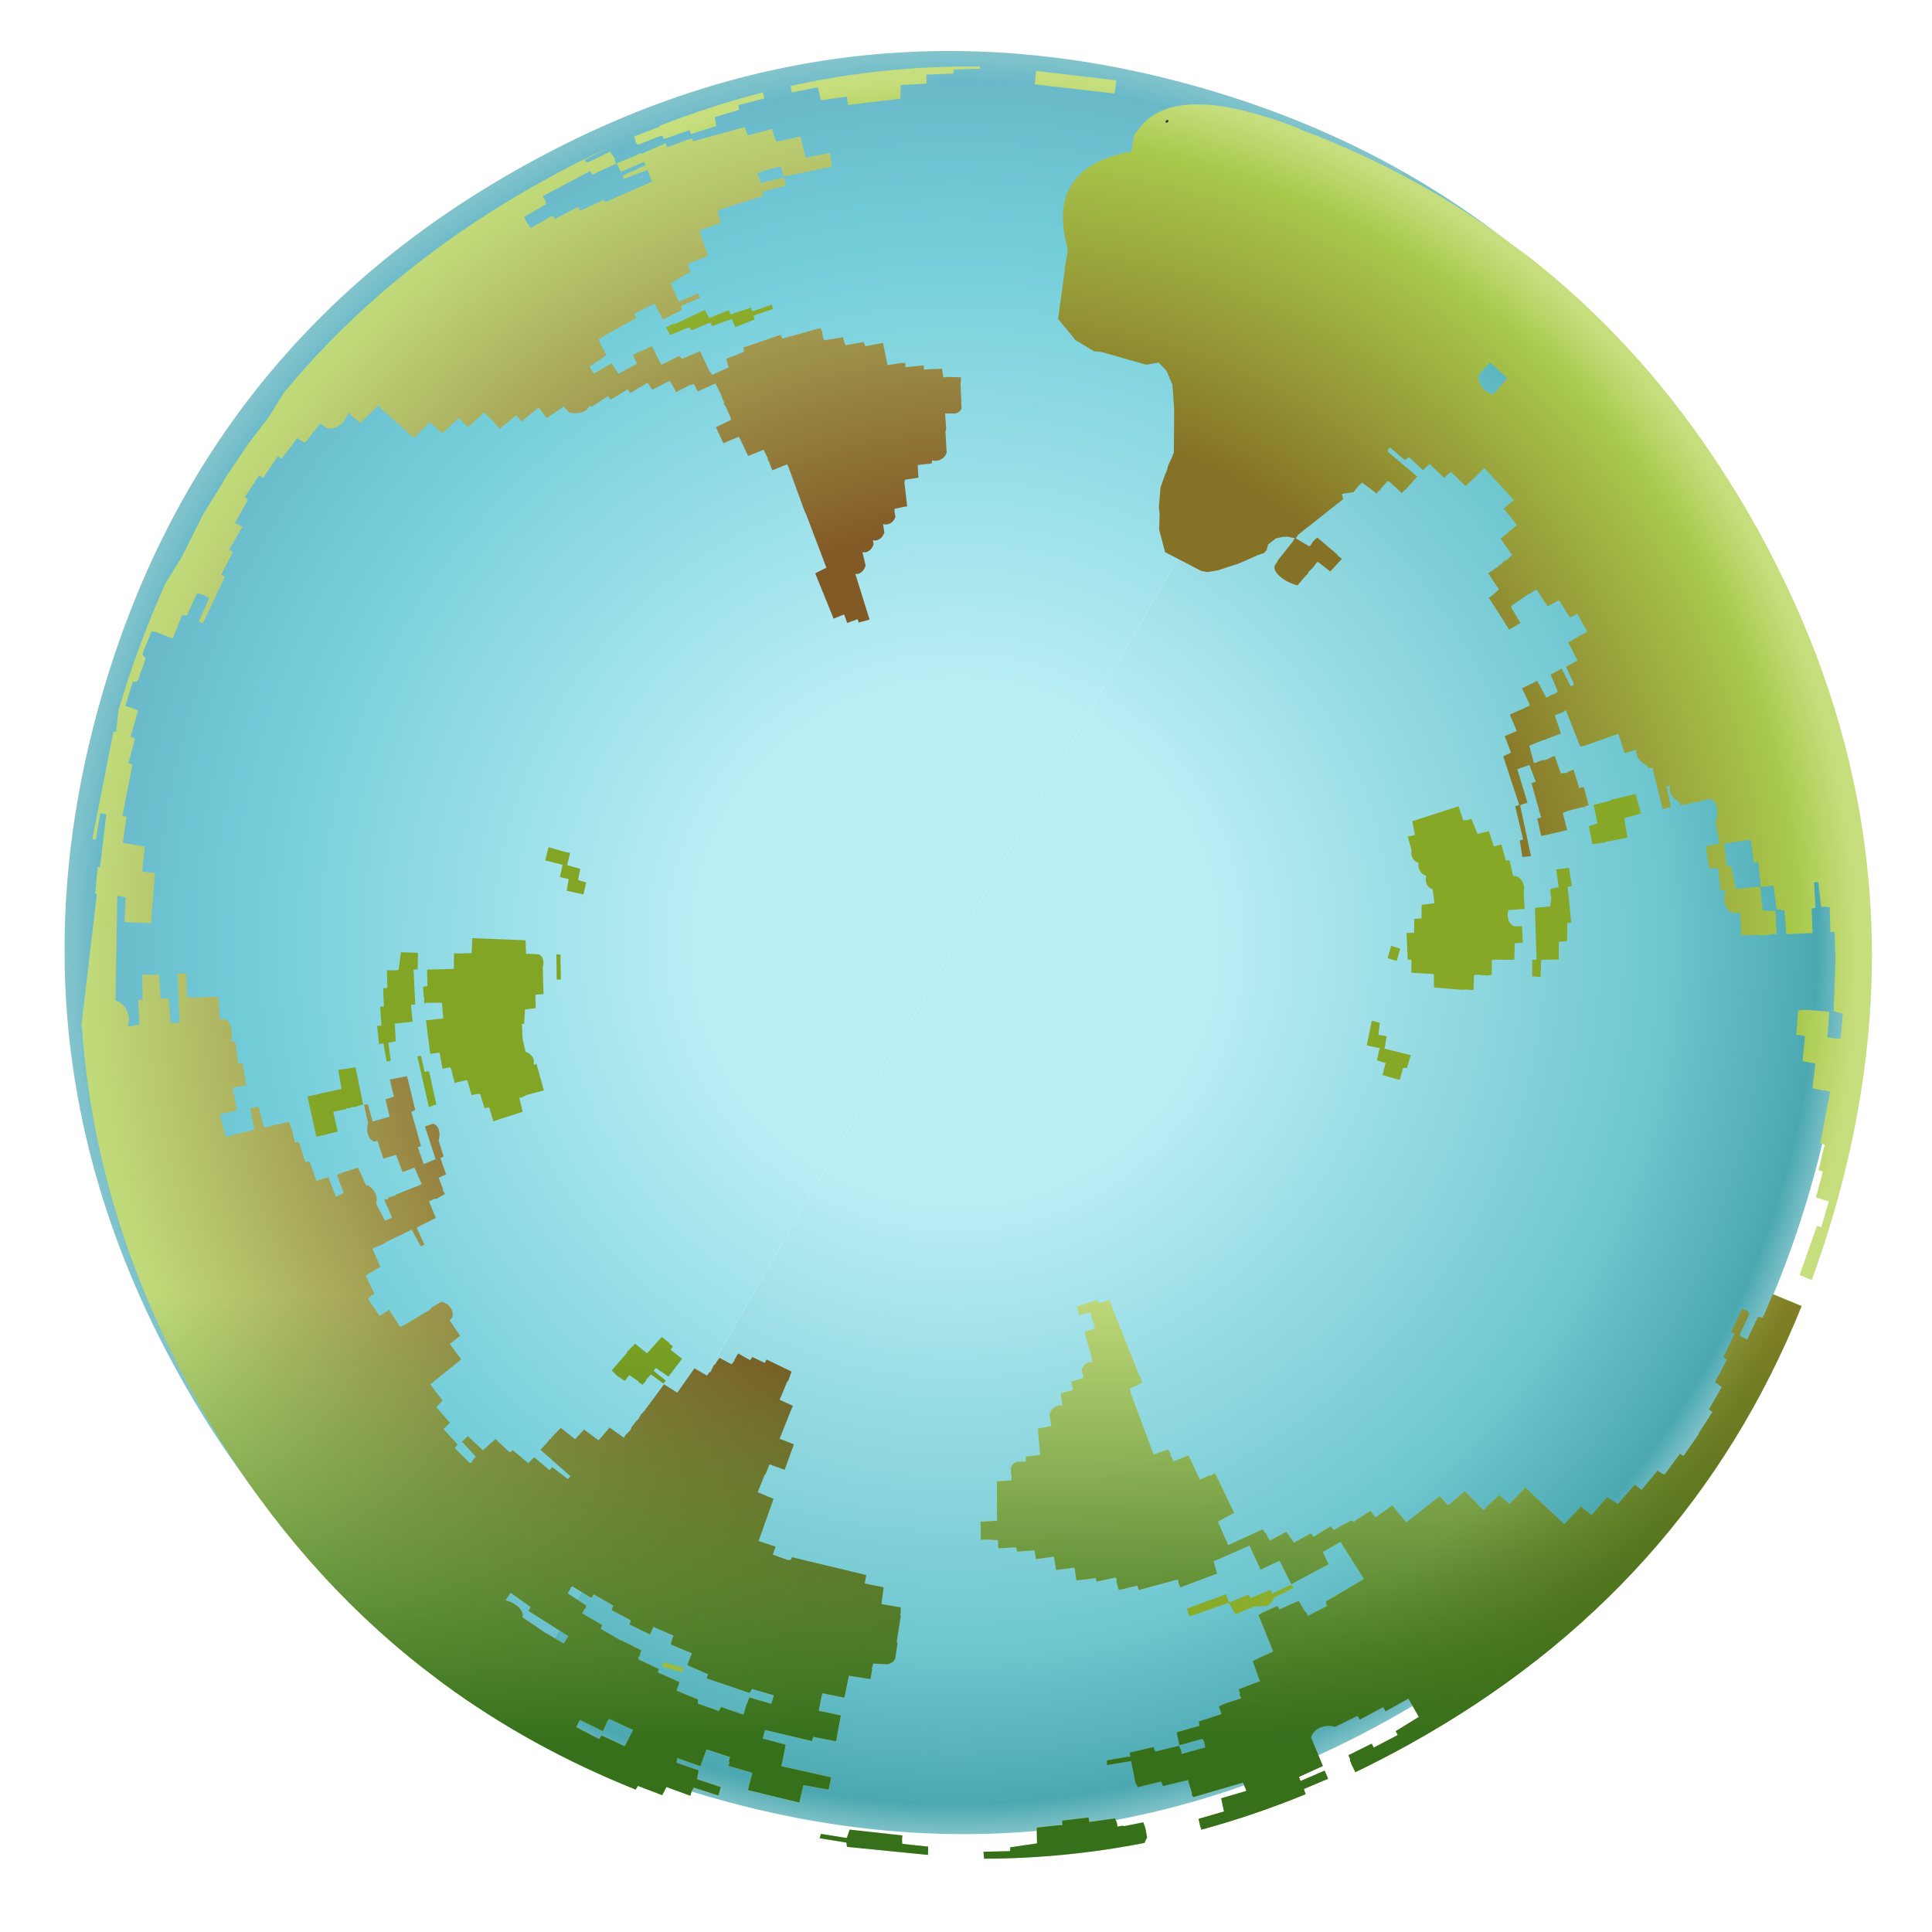 <svg xmlns="http://www.w3.org/2000/svg" xmlns:xlink="http://www.w3.org/1999/xlink" preserveAspectRatio="none" width="19" height="19"><defs><radialGradient id="a" gradientUnits="userSpaceOnUse" cx="0" cy="0" r="400.759" fx="0" fy="0" gradientTransform="rotate(16.05 -1214.016 1612.516)" spreadMethod="pad"><stop offset="29.02%" stop-color="#BAEEF5"/><stop offset="79.216%" stop-color="#72CDD9"/><stop offset="96.078%" stop-color="#6AB9C9"/><stop offset="100%" stop-color="#88C6CC"/></radialGradient><radialGradient id="b" gradientUnits="userSpaceOnUse" cx="0" cy="0" r="400.759" fx="0" fy="0" gradientTransform="rotate(16.05 -1214.016 1612.516)" spreadMethod="pad"><stop offset="29.02%" stop-color="#BAEEF5"/><stop offset="79.216%" stop-color="#6EC6CF"/><stop offset="96.078%" stop-color="#4BA8B1"/><stop offset="100%" stop-color="#88C6CC"/></radialGradient><radialGradient id="c" gradientUnits="userSpaceOnUse" cx="0" cy="0" r="394.152" fx="0" fy="0" gradientTransform="matrix(.961 .276 -.279 .968 -.15 0)" spreadMethod="pad"><stop offset="75.686%" stop-color="#86A826"/><stop offset="93.333%" stop-color="#A8C94C"/><stop offset="100%" stop-color="#C7DE7E"/></radialGradient><radialGradient id="d" gradientUnits="userSpaceOnUse" cx="0" cy="0" r="394.152" fx="0" fy="0" gradientTransform="matrix(.961 .276 -.279 .968 -.15 0)" spreadMethod="pad"><stop offset="57.255%" stop-color="#C7DE7E"/><stop offset="83.922%" stop-color="#BDCF70"/><stop offset="100%" stop-color="#868026"/></radialGradient><radialGradient id="e" gradientUnits="userSpaceOnUse" cx="0" cy="0" r="394.152" fx="0" fy="0" gradientTransform="matrix(.961 .276 -.279 .968 -.15 0)" spreadMethod="pad"><stop offset="48.627%" stop-color="#865826"/><stop offset="100%" stop-color="#C7DE7E"/></radialGradient><radialGradient id="f" gradientUnits="userSpaceOnUse" cx="0" cy="0" r="394.152" fx="0" fy="0" gradientTransform="matrix(.961 .276 -.279 .968 -.15 0)" spreadMethod="pad"><stop offset="61.569%" stop-color="#867226"/><stop offset="93.333%" stop-color="#A8C94C"/><stop offset="100%" stop-color="#C7DE7E"/></radialGradient><path fill="url(#g)" d="M36.45 385.7l-9.35 1.05.15 7.05-12 1.75v1.7l-11.95.3.3 3.1q36.2-.1 71.65-7.05l1.2-2.45-.8-4.35-.9-2.4-8.6 1.7-.75-.2-2.2.4-.25-1.7-.8-2-11.35 1.6-.2-.05-.3-1.95-11.8 1.4.05 2.05-2.1.05M345.7 157.1l-.85-1.35-2.45-.85-4.9 10.35 1.5.7-4.3 9.35-.35.35-.25.85 1.6 1-5.4 10.05 3.05 2.25-5.75 10 1.55 1.15-6 9.35-.2.7-6.7 9.6-1.65-.9-6.85 9.3-1.8-.95-1.3-.9-7.15 8.65-3.05-2.35-7.55 8.65-4.8-3.05-6.9 8-3.55-2.65-1.2-1.25-7.5 7.95-17.45-16.35-7.1 7.35-4.45-4-5.05 4.55-.25.45-.6.35-.2.45-.95.9-2.7-2.45-.55-.8-5.2-5.2-7.45 6.35-3.8-4.1-14.9 11.7-6.25-7.6-7.45 5.35-2.3-2.95-7.1 4.6-.25.45-1.1-.8-7.9 4.3-.2-.05-1.2-1.6-7.6 4.7-1.4-1.45-7.45 4.1-3.4-4.8-7.35 3.85-1-1.6-.75-1.65-.45-.15-1-1.6-15.45 7.05-4.6-10.45 7.25-3.95-8.5-17.75-1.95 1.05-1.15.1-3.75 1.8-5.05-10.9L88.4 223l-.25-.35-1.1-2.1-.15-.95-1.05-1.9-6.5 2.2-10.2-27.35-.45-2 5.5-2.6-.75-2.5-.65-1.2-13.3-33.35-4.6 1.55-.65-1.6-9.2 2.95 1 3.8 4.9-1.25.1.55.45.55-.05.55.6 1.95.4.35-.1.6.4.65-.15.5.7 1.45-4.85 1.65 3.5 12.15-.15.45.3 1q-1.5-.45-2.85.55-1.55.95-2.05 2.8l.85 3.55-5.45 1.75.65 3.75-5.4 1.45.7 5.55q-1.85-.5-3.55.7-1.55 1.1-2.15 3.1l.75 5.3-6 1.1 1.05 11.8-6.45.75.05 2.15-4.2.2q-1.95.8-2.45 2.65l-.05 2.9.35.25-.15 2.5-6.45.4.1 13.95-.1.4.15 3.25L2 250l.15 8.1 2.05-.15 5.6.3.15 3.65 7.85-.45.65 1.9 7.65-.55.7 3.95 8-1.15 1 6 8.2-1.05.85 5.7 8.65-1.05.35 1.6 8.2-1.8q.5.1.8.65l-.1 1.2 1.05 3.7 8.25-1.95.7 1.95 17.45-4.75.3 1.55.75 2.05 16.5-6.2-1.6-5.45 16.05-7.05 5 10.75 8.4-4 5.35 10.45 16.7-8.9-.95-1.7-1.65-3.8 8-4.55.25.7 10.1 15.95-17.05 10.1.45 2-8.5 4.4-.5-1.35-.65-.55-2.95-4.85-8.6 3.85-.8-1.55-6.45 2.8-2.1 1.3L132.8 308l-9.15 4.25 2.8 8 .6.95-9.65 3.7.55 1.75-.2.65.8 1.65-6.9 2.2-3.1 1.4 1.15 3.45-10.1 3.3.25 1.95-10.2 2.9 1.25 5.75 10.4-2.85.75 1.7.4 2.15-10.4 2.9-.15-.05-.35-1.8-.85-1.8-10.25 2.55-.5-.15-.6-1.85-10.7 2.55.3 1.8h-1.1l-9.35 1.65v2.1l10.8-1.8 1.9 9.45 1.05 2.2 10.45-2.5.9 2 10.95-2.65.2.05 1.8 5.9-.15.5.7 1.15 22.25-6.5 1.5 3.65-.3.2-10.95 3.2 1.25 5.9-11.35 3.3.8 3.7.2.1.2 1q23.45-6.35 46.6-15.85l-.75-2.15.05-.2 10.75-4.55-1.55-3.6-10.65 4.6-.2-.05-.6-1.8L155 359.2l-5.25-12.75q.9-3.05 4.1-4.4 3.1-1.4 6.65-.35l9.95-4.9 1.15 1.65 10.4-5.6 1.05 1.9 10.2-5.7 4.7 8.2-10.35 6.4.95 1.7L177.8 351l-.95-1.75-10.4 5.15.75 1.65v.8l.5 1.05-.05.15 1.9 3.9q11.95-5.75 23.8-12.3 124.5-68.95 175.7-196.05l-12.9-5.35-3.95 9.45-.3.3-.25.8-1.7-.35-.5.1-4.8 10.05-3.4-1.8.2-.75 4.25-8.95M-69.9 391.5l11.95 1.95.25 1.9 36.2 3.6.1-3.7L-33 394l-.1-1.75.15-2-23.55-2.6-1.3 3.75-11.55-1.85-.55 1.95M-287.35 66.9l.85-.35 4.65-.95.8-.55.55.2 1.75-.65.5.15 4.25-1.25-3.4-16.6-7.7 1.15 1.45 8.5-9.5 2.05-1.4.45-4.35.8 4 18.1 9.55-2.35-2-8.7m45.15-3.2l.95-.15-3.3-14.9-2 .25-1.55-7.15-1.65.25 5.15 22.7 2.4-1m105.1 106.4l-3.4-2.65-6.15 6.8-.5.45-5.25-4.25-3.55 3.6-.15.55-6.75 7.75 2.05 2.15 3.7 2.55 2.1-2.55 3.85 2.55.3.5 1.7 1.25 1.55-1.75.15-.6 2.15-2.3 5.45 4.05 1.2-1.25-5.4-4.3.15-.6.85-.75 5.55 3.85 6.05-8-5.1-3.95 1.05-1.6-1.35-1-.25-.5M-185.8-3.5l-1.8-.15.15 11.3h1.85l-.2-11.15m10.25-26.9l1.3-5.35-2.65-.75-1-.4.95-4.95-5.85-1.65 1.35-5.45-2-.35-7.65-2.2-1.5 5.9 7.75 1.95-1.15 5.45 3.9.95-.9 5.2 7.45 1.65M-225.5-4.15l-5.95.15-1.9-.15-.1 7.05-11.95.3.15 7.35-1.95.3.25 4.2.25.7.05 2.5 1.35-.2 6.55-.05.55 7.05-7.7.85 1.9 14.95 4.15-.55 1.35 7.2 3.4-.65.85 1.7-.1.35 1.3 4.95 4.7-1.1.95-.05 1.9 6.65 1.85-.5 1.95-.1 2 6.45 2.05-.45 1.9 6.35 1.15-.5 11.95-3.85-1.55-6.25 1.05-.15 2.45-1.15 7.5-2-3.3-11.85-.75.3-.55-.05q.5-1.85-.5-3.4-1.1-1.65-3.1-2.25l-1.35-6.15-.25-6.3.95-.05.45-6.45 4.75-.55-.15-6 3.65-.3-.35-11.85q.6-2 .05-3.85-.6-1.7-2.05-2.1l-5.45-.25-.25-6-23.75-.95-.35 6.7m-23.95-.15l-7.65-.25-1 7.85-1.3.25-3.95-.1.2 8-1.9.05.35 8.2-1.7.05.6 8.15-.1.4h-1.85l.9 8.25 1.95-.4 1.45 8.2 1.75-.4-1-8v-.1l3.25-.6-.35-7.9 7.9-.85-.7-7.6 1.9-.15-.75-15.6h1.8l.2-7.45m-87.05-210.5l-8.8 14.1-9.8 19.5-7.15 11.55q-12.25 27-21.1 56.9l-1.05 9.6-.05.15-1.15-.3-9.45 48.1 1.55.25 2-11.7 2.7.45-2.8 23.75-1-.4-1.2 12.1.85.05-.05.05-6.95 58.9.3 1.1q4.45 64.45 31.4 126.35 8.25 19 18.65 37.8 12.6 22.75 27.25 43.25l7.2 9.65q21.9 28.65 47.95 52.25 9.4 8.5 19.4 16.35l9.7 7.4q38.95 28.55 85.95 47.35l1-1.65 10.85 4.15 1.9-3.65 10.7 3.9.55-1.9.95-1.75 11 3.55 1.1-3.8-10.6-3.5.7-3.95-9.85-3.45.05-.75.35-1.25 10.2 3.6 2.75-7.55 10.5 3.45-.55 1.9.35.55-.55 1.5 10.75 3.1-2 7.7 23 5.6 1.8-7.8 11.3 2 1.1-5.5-22.2-4.95 1.9-9.6-10.3-2.8 1.1-3.8 20.95 4.95.55-1.9 10.2 2 2.15-11.55-9.9-2.1 1.35-6.7.35-1.15 9.8 2 2-9.8 9.65 1.5.75-4.55-.2-.1.7-2.3 6.45.35q2.3-.7 3.05-2.05l.15-.05.2-.75 1-6.6-.4-.55 1.8-11.5-.2-.5.3-1.35-.2-.5.15-1.6-8.65-1.45.95-7.5-8.45-1.75.7-3.75-33.15-7.95-.7 1.25-1.35-.05-6.6-2.35 1.25-3.6-7.6-2.5 6.7-18.85-7.05-2.95.1-.4 2.95-7.35.4-.3 1.8-4.45 6.8 2.4 4.1-11.35-6.4-2.45 4.6-11.55.05-.2 1.3-2.95-5.9-2.75 3.4-8.2.4-.25 1.5-4.15-11.15-5.4-.8 1.55-5.5-2.65-1.05 1.4-5.35-3-1.55 2.7-.2.75-.2.15-1 1.25-5.4-2.9-2.05 3.05-.45.2-1.45 3-.65.35-.95 1.35-5.65-3.25-7.65 10.9-5.95-3.75-8.9 12.05-.5.35-.2.55-.45.1-1.6 2.85-.5.2-2.4 3.15-.25.95-2.35 2.45-.75 1.25-6.4-4.55-4.95 5.7-6.5-4.85-3.95 4.35-6.45-5.05-4.2 4.35-.3.7-.45-.05-1.8 2.45-.15-.05-2.15 2.35 13.45 11.85-1.25 1.25-6.95-5.35-1.2 1.4-6.9-5.8-2.6 2.65-7-5.85-1.25 1.1-6.45-6.05-5.6 5.05-6.7-6.35-2.65 2.45 6.2 6.75-1.35 1.5q-.15.65-.6 1-.35.4-.85.25l-6.65-6.6.1-.25 1.2-1.35-6.35-6.9 2.9-2.8-6.1-7.05 2.8-2.9-5.5-7.25 13.85-11.15-5.1-6.9 4.6-3.65-4.75-7 1.25-1.1q.6-2.2-.7-4.35-1.5-2.1-4.1-2.8l-4.5 2.65-.55.85-10.95 6.6-2.45 1.2-5.05-7.7-4.2 2.75-5.15-7.55 1.45-1.65 1.45-.6-4-8.25 6.6-3.85-3.55-8.15 5.1-2.25 1.2-.8 11.3-5.45 4 7.45 1.65-.75-3.35-7.3.2-.5 8.25-4.15-3.05-7.35 2.4-1.15 1.1-.1 3.65-2.1-1.1-1.9.1-.55-1.85-4.8 3.35-1.55-2.55-7.15 1.4-.85-2.2-7.05q.75-2.6.1-4.75-.7-2.3-2.55-2.85l-3.65 1.3 4.75 14.6-5.3 2.2-2.65-7.55 1.4-.5-4.3-15.35 1.75-.75-3.65-15.15-7.7 1.5 1.8 7.6-3.75 1.3 1.85 7.7-7.6 2.2-2.15-7.65-1.7.1 1.8 8.2q-.8 2.9.05 5.3.8 2.4 2.8 3l1.35-.45 2.65 8.05 5.7-1.7 2.9 7.7 5.3-2 3.2 7.35-.35.3-11.05 4.4-.45.45-3 .85.1.6-1.9.45 1 2.6.4.4 2 5-3.1 1.35-3.75-7.1-.25-.7q.75-2.6-.6-4.95-1-1.75-2.5-2.6l-.35-.6-.7.2-.4-.1-3.5-7.85-7.15 2.25-2.25 1.05 2.95 8.1-.9.3-1.5.9-1.1.25-3.35-8.6-4.35 1.3-.95.4-3.1-8.7-1.95.25-2.75-9.05-1.8.3-1.5-6.25-.35-.3-.8-2.7-11.2 2.55-2.5-9.45-3.65.85 1.8 9.6-12.75 3.2-2.7-10.1 7.7-1.75-1.95-10.1 6.1-1.15L-328 45l-1.9.1-1.25-9.7-2.1-.2q1-3.45.15-6.35-.85-2.95-2.95-3.55l-2.05.05-.6-10-11.65.4-.5-.35-1.9.1-.3-10.4-3.9-.2.95 21.9-.2-.05-.05.2-3.8.15-.8-11.05h-3.7l-.6-10.55-7.6.05.2 10.9-2 .45.6 10.95-5.25.8q1.15-3.85-.4-7.2-1.2-2.4-3.15-3.5v-.45l-.65.05-1.25-.45.75-46.85 3.75.65-.5 11.05 11.85.55 1.75-22.4-5.7-.75 1.2-11.1-8.8-1.5-1.05-.3 1.65-11.6-1.85-.35 4.5-22.9-1.75-.7 2.85-11.05-1.95-.75 3.35-11.7-3.95-1.55-1.75-.5 3.35-10.9 1.55.15 1.05-1.25 1.1-3.85.3-.35 1.7-5.1-1.35-1.65.55-1.95 3.5-8.5 1.95.35 7.5 2.85 4.25-10.45 2.25.2.3-1.05 4.15-9 3.8 1.25-.05.2 1.65.9-4.75 10.4 1.9.75 9.8-20.75-1.65-.9.2-.65.3-.25 4.75-9.25-1.65-1.1 5.85-10.15-3.25-1.75 5.8-10.4-1.5-1.1 6.45-9.75 1.75 1.15 6.65-9.75 1.65 1.1 6.95-9.15 3.5 2.05 6.9-8.65 2.7 2.05q3 .85 5.75-1.1 2.9-2 3.95-5.65l.15.05 5.35 4.5 7.85-7.8 16 14.45 7.15-7.1 5.6 5.1 7.25-6.85 3.1 2.8 1.05 1.3 7.25-6.6 1.7 1.5.4.75.5.1 3.25 3.45 1.1 1.4 7.5-5.95 2.35 2.7 7.3-6 .7.2.5.8 2.7 3.5 7.75-5.25.7 1.2.7.45.55.95q3.3.95 6.05.05 2.75-.95 3.4-3.15l.9.75 7.3-4.8.2.05 1 1.55 7.7-4.7 1.1 1.7 7.75-4.65 2.1 3.2 7.6-3.95.65.55 2.45 4.45 5.65-3 2.25-.6 1.75 3.3 7.9-3.6 2.5 5.05.95 2.6.4.7-.1.9.9 1.25 2.15 4.9.15.95-6.75 3.25 3.35 7.15 6.85-2.9.55.9 3.65 7.7 6.9-2.8 1.9 3.85v.8l.4.35 1.6 4.2 6.6-2.65.55.95 7.5 20.5.3.4 9.25 24.35-5 2.5 8.2 20.25 4.7-1.85 1.4 3.8 4.65-1.7.45 1.5 4.9-1.3-6.4-20.5q1.35.4 2.7-.7 1.35-1.05 1.9-2.95l-1.4-6.05q1.5.45 3-.6 1.45-1.05 2-2.95l-.35-1.75q1.55.45 3.1-.6 1.5-1 2.05-2.9l-.6-3.7q1.75.5 3.35-.4 1.65-1 2.2-2.85l-.4-2.15.05-1.45 5-1.05.6.05-1.25-10.85.3-1.15 6-.9-.35-5.65 6.25-.7.2-1.4q2.1.6 4.1-.5 1.8-1.05 2.4-3.05l-.55-9.3.35-1.15-.5-7 4.65.1q2.2-.75 2.7-2.35l-.45-10.95.2-1.2-.05-1.7-5.85-.2-2 .25-.55-3.9-8.15.35-.1-1.85-7.95.8-.2-.05-.05-1.85-1.9.05-6.05.95-2-9.95-7.9 1.5-.8-1.9-8 1.45-.6-1.4-.65-2.2-8.4 1.4-.7-2.25-.05-1.25-.8-1.9-1.35.25-15.75 4.4-.8-1.7-16.6 5.65.3 1.9-5.15 2.1-.5.1-2.3.95.65 2.65.5 1.15-7.4 3.35-1.35-1.65-4.1-8.9-8.1 3.45-1.25-1.3-8 3.9-4.25-8.3-8.4 3.9 1.7 3.95-8.2 4.5-2.45-3.7-.55-1-8 4.55-2-2.95 7.6-5.2-2.9-5.5-.55-1.75 16.85-9.4-1.05-1.7.3-.35 8.8-4.35 3.85 7.05 8.35-4.15-.15-1.9 8.3-3.65-.85-1.9-8.55 3.75-3.7-8.3 6.85-4.05 2-.7-.6-1.5.05-.55-.45-.4-.3-1.05 1.7-1.15 7.5-2.85-3.3-9.35.15-.5-.7-1.45 9.5-3.45-1.4-5.6 20.25-6.4-.05-2.05L-85-347.3l-.85-3.55-10.45 2.4-1.45-4.35q7.4-2.7 10.55-2.85l1.25 4.35 21.45-4.45-.45-4.3-.5-1.75-10.8 2.05-2.25-9.45-10.9 2.35-.35-1.6-.35-.35-1.15-3.8-10.8 2.95-1.45-3.75-22.8 6.3-.05.2-.55-1.4-1.55.35-9.55 3.55-.9-1.75-10.75 4.75-.1-.35-1.65.55-.3.35-8.95 3.65 1.85 3.7h.2l10.2-4.35.6 1.5-10.05 4.6.35 1.55 10.55-4.1 2.25 5.2-21.15 9.3-.55-1.1-10.55 4.9-.95-1.75-10.25 5.4-1.1-1.4-1.15.5-8.7 5-1.6-2.35-1.35-2.65 9.9-5.7-.5-1.9-1.1-1.7.25-.05 21.1-11.25.75 1.7 10.8-4.9-.75-1.7.15-.6-.9-1.35-.15-.1-1.1-1.65-9.8 4.75-1-.15-.5-1 10.7-5.4q-14.7 6.65-29.2 14.8-69.35 38.35-116.05 94.8l-6.75 10.9-9.15 11.95-10.9 16.2-.25.8m132.2 503.2q-2.25-2.25-6-3.3l2.2-3.35 8.95 6.35-.9 1.8 17.8 11.25-2.05 3.3-9.25-5.4-.3-.3-8.9-6q.6-2.1-1.55-4.35m32.3-4.35l1.1-1.55.2.05 8.55 4.95-.8 1.95 8.6 4.65-.55 1.85 9.15 4.45 1.55-3.4 9 3.95-.45.8-.85 3.1 9.25 3.9.15.3-1.4 3.4-.5 1.7 9.2 4.05-.7 1.85 19.3 6.5 1-1.8 9.8 2.85-1.15 3.8-9.8-2.85-1 2.75-.25.25-1.35 4.7-10.05-3.4-.95 1.8-9.4-3.35v-1.85l-9.35-3.85-.2-.1 1.3-3.8-9.65-4.35.5-1.45-9.05-4.3-.2-.85.55-.65.75-2.6-8.85-4.45-.5-.1-8.7-5.05.6-1.75-8.9-5.15.95-1.85.7-.7.05-1.05-8.25-5.4 1.15-1.7.2-.75.75-.65 8.5 5.15m6.9 55.9l.25-.75.9-1 10.65 4.9-3.8 7.25-10.35-4.85-1.05 1.6q-5.1-2.6-10.2-5.25l1.6-3.25 10.3 5.05 1.7-3.7z" id="k"/><path id="j" stroke="#333" stroke-width="1" stroke-linejoin="round" stroke-linecap="round" fill="none" d="M85.5-376.15l-.3.275"/><g id="h"><path fill="url(#a)" d="M597.75 53.55q-41-23.15-89.35-37.05Q350.2-29 206.2 50.8 62.05 130.35 16.5 288.6.45 344.45 0 398.5l.05 10.95Q2 502.9 50.8 591.05q55.3 100 148.55 152.5l398.4-690z"/><path fill="url(#b)" d="M796.75 409.45l.25-10.95q.9-99.15-50.65-192.3Q691 106.05 597.75 53.55l-398.4 690q40.95 23.05 89.25 36.95 158.25 45.55 302.35-34.05 144-79.75 189.5-238.05 14.45-50.2 16.3-98.95z"/></g><g id="i"><path fill="url(#c)" d="M38.5 383.6l.05 2.05-2.1.05-9.35 1.05.15 7.05-12 1.75v1.7l-11.95.3.3 3.1q36.2-.1 71.65-7.05l1.2-2.45-.8-4.35-.9-2.4-8.6 1.7-.75-.2-2.2.4-.25-1.7-.8-2-11.35 1.6-.2-.05-.3-1.95-11.8 1.4m55.75-94.75l1.1 3.5 17.6-6.05.6.8 2.3 4.3 8.45-3.5.2.05 5.4-.25q2.5-1.2 3.2-3.5l.05-.2 8.7-4.35-.95-1.55-8.45 4.05-.9-1.65-8.85 3.65-1-1.55-8.25 3.45-.8-.85-.9-2.75-17.5 6.4m82.65-262.8l-2.25 11 5.75 1.3-1.2 5.45 3.85 1.1-1.35 5.45 7.65 2.2 1.55-5.4h1.75l1.65-5.7-11.7-2.9.95-5.55-3.7-.65.65-5.4-3.6-.9m-246.25 363.5l-.55 1.95 11.95 1.95.25 1.9 36.2 3.6.1-3.7L-33 394l-.1-1.75.15-2-23.55-2.6-1.3 3.75-11.55-1.85m-214.3-333l-9.5 2.05-1.4.45-4.35.8 4 18.1 9.55-2.35-2-8.7.85-.35 4.65-.95.8-.55.55.2 1.75-.65.5.15 4.25-1.25-3.4-16.6-7.7 1.15 1.45 8.5m41.45 7.15l.95-.15-3.3-14.9-2 .25-1.55-7.15-1.65.25 5.15 22.7 2.4-1m105.65 109.5l1.05-1.6-1.35-1-.25-.5-3.4-2.65-6.15 6.8-.5.45-5.25-4.25-3.55 3.6-.15.55-6.75 7.75 2.05 2.15 3.7 2.55 2.1-2.55 3.85 2.55.3.5 1.7 1.25 1.55-1.75.15-.6 2.15-2.3 5.45 4.05 1.2-1.25-5.4-4.3.15-.6.85-.75 5.55 3.85 6.05-8-5.1-3.95M-185.8-3.5l-1.8-.15.15 11.3h1.85l-.2-11.15m11.55-32.25l-2.65-.75-1-.4.95-4.95-5.85-1.65 1.35-5.45-2-.35-7.65-2.2-1.5 5.9 7.75 1.95-1.15 5.45 3.9.95-.9 5.2 7.45 1.65 1.3-5.35m-51.25 31.6l-5.95.15-1.9-.15-.1 7.05-11.95.3.15 7.35-1.95.3.25 4.2.25.7.05 2.5 1.35-.2 6.55-.05.55 7.05-7.7.85 1.9 14.95 4.15-.55 1.35 7.2 3.4-.65.85 1.7-.1.35 1.3 4.95 4.7-1.1.95-.05 1.9 6.65 1.85-.5 1.95-.1 2 6.45 2.05-.45 1.9 6.35 1.15-.5 11.95-3.85-1.55-6.25 1.05-.15 2.45-1.15 7.5-2-3.3-11.85-.75.3-.55-.05q.5-1.85-.5-3.4-1.1-1.65-3.1-2.25l-1.35-6.15-.25-6.3.95-.05.45-6.45 4.75-.55-.15-6 3.65-.3-.35-11.85q.6-2 .05-3.85-.6-1.7-2.05-2.1l-5.45-.25-.25-6-23.75-.95-.35 6.7m-23.95-.15l-7.65-.25-1 7.85-1.3.25-3.95-.1.2 8-1.9.05.35 8.2-1.7.05.6 8.15-.1.4h-1.85l.9 8.25 1.95-.4 1.45 8.2 1.75-.4-1-8v-.1l3.25-.6-.35-7.9 7.9-.85-.7-7.6 1.9-.15-.75-15.6h1.8l.2-7.45M-91.4-294l-8.55 2.95-.75-1.65-9 3.05-.9-1.95-8.7 3.55-1.9-3.65-13.1 6.15-1.15.1-3.15 1.6 1.85 3.35 8.55-3.45.95 1.4 8.4-3.5.9 1.6 8.7-3.2 1.65 3.6 8.65-3.35-.5-1.8 8.75-2.9-.7-1.9m-3.2-92.25l-.7-2.65q-23.3 5.95-46.3 14.95v.4l-11.45 4.4.6.95.2 1.35 1.05 1.35 10.8-4.2.8 1.5.65-.05 10.9-3.8v-.1l.6 1.85 11.35-3.6-.75-3.95 11-3.3-.4-1.8.1-.4.1.05 11.45-2.95m-45.1 699l-.6 2 9 2.6.6-2-9-2.6M266.35-34.1l-1.3-8.2-5.7.75 1.1 8-1.6.2-2.15.6.15 3 .3.45-.5 4.25-3.75.4-1.05-.05-2.05.4.75 23.05-1.9.1-.05 7.35 3.75.3.25-7.25.4-.45 7.5-.1v-7.9l3.65-.3.15-8.15 1.75-.15-1.6-16.05 1.9-.25m24.85-21.7l-1.45-8.7 7.55-2.1-2.5-8.7-10.7 2.55-.7.5-7.35 1.85 1.75 8.3-3.85 1.15 1.55 8.05 5.8-.75.3-.3 9.6-1.85M188.05-.7l1.55-5.5-4.05-1.2L184-1.9l4.05 1.2m33.4-63.5l-1.6.5-.85.15-1.25.05-2.05-6.3-20.7 6.65 1.2 6.15-3.2.75 1.7 6.3q-.5 1.85.5 3.4.9 1.6 2.7 2.1-.5 1.8.55 3.5.9 1.7 2.8 2.25-.6 2 .25 3.8.85 1.7 2.6 2.2l.8 6.25-5.7.7-.1 6.05-3.2.25-.1 6.2-3.35.05.5 11.9 1.65.15V4.6l10.05.6.05 6 12.65 1.05.9-.15 4.1.25.25-6.75 1.9-.1 3.65.35 2.35-.3.1-6.8 10 .05.2-7.4 3.6-.2-.35-7.45-3.15.15q-1.95-.55-2.8-2.65-.85-2.25-.15-4.65l7.25-.5-.4-7.9q.6-2.2-.5-4.15-.8-1.6-2.2-2.35l-1-.35-.4.1-.6-.1-1.7-7.05-1.55.2-2.05-7.25-3.35.9-2.2-6.85-5.15 1.25-2.65-6.75M61.9-388.45l.85-5.85-35.9-4.25-.65 6.05 35.7 4.05m-60.1-11.1l.05-.9q-42.9-.6-84.75 8.65l.5 2.85 11.65-2.25 1.45 5.8 11.5-1.65.6 3.7 23.35-2.75.2-6.1 11.5-.65-.1-4 12-.5.3-1.8 11.75-.4z"/><path fill="url(#d)" d="M349.45 158.55l-4.8 10.05-3.4-1.8.2-.75 4.25-8.95-.85-1.35-2.45-.85-4.9 10.35 1.5.7-4.3 9.35-.35.35-.25.85 1.6 1-5.4 10.05 3.05 2.25-5.75 10 1.55 1.15-6 9.35-.2.7-6.7 9.6-1.65-.9-6.85 9.3-1.8-.95-1.3-.9-7.15 8.65-3.05-2.35-7.55 8.65-4.8-3.05-6.9 8-3.55-2.65-1.2-1.25-7.5 7.95-17.45-16.35-7.1 7.35-4.45-4-5.05 4.55-.25.45-.6.35-.2.45-.95.9-2.7-2.45-.55-.8-5.2-5.2-7.45 6.35-3.8-4.1-14.9 11.7-6.25-7.6-7.45 5.35-2.3-2.95-7.1 4.6-.25.45-1.1-.8-7.9 4.3-.2-.05-1.2-1.6-7.6 4.7-1.4-1.45-7.45 4.1-3.4-4.8-7.35 3.85-1-1.6-.75-1.65-.45-.15-1-1.6-15.45 7.05-4.6-10.45 7.25-3.95-8.5-17.75-1.95 1.05-1.15.1-3.75 1.8-5.05-10.9L88.4 223l-.25-.35-1.1-2.1-.15-.95-1.05-1.9-6.5 2.2-10.2-27.35-.45-2 5.5-2.6-.75-2.5-.65-1.2-13.3-33.35-4.6 1.55-.65-1.6-9.2 2.95 1 3.8 4.9-1.25.1.55.45.55-.05.55.6 1.95.4.35-.1.6.4.65-.15.5.7 1.45-4.85 1.65 3.5 12.15-.15.45.3 1q-1.5-.45-2.85.55-1.55.95-2.05 2.8l.85 3.55-5.45 1.75.65 3.75-5.4 1.45.7 5.55q-1.85-.5-3.55.7-1.55 1.1-2.15 3.1l.75 5.3-6 1.1 1.05 11.8-6.45.75.05 2.15-4.2.2q-1.95.8-2.45 2.65l-.05 2.9.35.25-.15 2.5-6.45.4.1 13.95-.1.4.15 3.25L2 250l.15 8.1 2.05-.15 5.6.3.15 3.65 7.85-.45.65 1.9 7.65-.55.7 3.95 8-1.15 1 6 8.2-1.05.85 5.7 8.65-1.05.35 1.6 8.2-1.8q.5.1.8.65l-.1 1.2 1.05 3.7 8.25-1.95.7 1.95 17.45-4.75.3 1.55.75 2.05 16.5-6.2-1.6-5.45 16.05-7.05 5 10.75 8.4-4 5.35 10.45 16.7-8.9-.95-1.7-1.65-3.8 8-4.55.25.7 10.1 15.95-17.05 10.1.45 2-8.5 4.4-.5-1.35-.65-.55-2.95-4.85-8.6 3.85-.8-1.55-6.45 2.8-2.1 1.3L132.8 308l-9.15 4.25 2.8 8 .6.95-9.65 3.7.55 1.75-.2.65.8 1.65-6.9 2.2-3.1 1.4 1.15 3.45-10.1 3.3.25 1.95-10.2 2.9 1.25 5.75 10.4-2.85.75 1.7.4 2.15-10.4 2.9-.15-.05-.35-1.8-.85-1.8-10.25 2.55-.5-.15-.6-1.85-10.7 2.55.3 1.8h-1.1l-9.35 1.65v2.1l10.8-1.8 1.9 9.45 1.05 2.2 10.45-2.5.9 2 10.95-2.65.2.05 1.8 5.9-.15.5.7 1.15 22.25-6.5 1.5 3.65-.3.2-10.95 3.2 1.25 5.9-11.35 3.3.8 3.7.2.1.2 1q23.45-6.35 46.6-15.85l-.75-2.15.05-.2 10.75-4.55-1.55-3.6-10.65 4.6-.2-.05-.6-1.8L155 359.2l-5.25-12.75q.9-3.05 4.1-4.4 3.1-1.4 6.65-.35l9.95-4.9 1.15 1.65 10.4-5.6 1.05 1.9 10.2-5.7 4.7 8.2-10.35 6.4.95 1.7L177.8 351l-.95-1.75-10.4 5.15.75 1.65v.8l.5 1.05-.05.15 1.9 3.9q11.95-5.75 23.8-12.3 124.5-68.95 175.7-196.05l-12.9-5.35-3.95 9.45-.3.3-.25.8-1.7-.35-.5.1z"/><path fill="url(#e)" d="M-325.45-206.85l-1.5-1.1 6.45-9.75 1.75 1.15 6.65-9.75 1.65 1.1 6.95-9.15 3.5 2.05 6.9-8.65 2.7 2.05q3 .85 5.75-1.1 2.9-2 3.95-5.65l.15.05 5.35 4.5 7.85-7.8 16 14.45 7.15-7.1 5.6 5.1 7.25-6.85 3.1 2.8 1.05 1.3 7.25-6.6 1.7 1.5.4.75.5.1 3.25 3.45 1.1 1.4 7.5-5.95 2.35 2.7 7.3-6 .7.2.5.8 2.7 3.5 7.75-5.25.7 1.2.7.45.55.95q3.3.95 6.05.05 2.75-.95 3.4-3.15l.9.75 7.3-4.8.2.05 1 1.55 7.7-4.7 1.1 1.7 7.75-4.65 2.1 3.2 7.6-3.95.65.55 2.45 4.45 5.65-3 2.25-.6 1.75 3.3 7.9-3.6 2.5 5.05.95 2.6.4.7-.1.9.9 1.25 2.15 4.9.15.95-6.75 3.25 3.35 7.15 6.85-2.9.55.9 3.65 7.7 6.9-2.8 1.9 3.85v.8l.4.35 1.6 4.2 6.6-2.65.55.95 7.5 20.5.3.4 9.25 24.35-5 2.5 8.2 20.25 4.7-1.85 1.4 3.8 4.65-1.7.45 1.5 4.9-1.3-6.4-20.5q1.35.4 2.7-.7 1.35-1.05 1.9-2.95l-1.4-6.05q1.5.45 3-.6 1.45-1.05 2-2.95l-.35-1.75q1.55.45 3.1-.6 1.5-1 2.05-2.9l-.6-3.7q1.75.5 3.35-.4 1.65-1 2.2-2.85l-.4-2.15.05-1.45 5-1.05.6.05-1.25-10.85.3-1.15 6-.9-.35-5.65 6.25-.7.2-1.4q2.1.6 4.1-.5 1.8-1.05 2.4-3.05l-.55-9.3.35-1.15-.5-7 4.65.1q2.2-.75 2.7-2.35l-.45-10.95.2-1.2-.05-1.7-5.85-.2-2 .25-.55-3.9-8.15.35-.1-1.85-7.95.8-.2-.05-.05-1.85-1.9.05-6.05.95-2-9.95-7.9 1.5-.8-1.9-8 1.45-.6-1.4-.65-2.2-8.4 1.4-.7-2.25-.05-1.25-.8-1.9-1.35.25-15.75 4.4-.8-1.7-16.6 5.65.3 1.9-5.15 2.1-.5.1-2.3.95.65 2.65.5 1.15-7.4 3.35-1.35-1.65-4.1-8.9-8.1 3.45-1.25-1.3-8 3.9-4.25-8.3-8.4 3.9 1.7 3.95-8.2 4.5-2.45-3.7-.55-1-8 4.55-2-2.95 7.6-5.2-2.9-5.5-.55-1.75 16.85-9.4-1.05-1.7.3-.35 8.8-4.35 3.85 7.05 8.35-4.15-.15-1.9 8.3-3.65-.85-1.9-8.55 3.75-3.7-8.3 6.85-4.05 2-.7-.6-1.5.05-.55-.45-.4-.3-1.05 1.7-1.15 7.5-2.85-3.3-9.35.15-.5-.7-1.45 9.5-3.45-1.4-5.6 20.25-6.4-.05-2.05L-85-347.3l-.85-3.55-10.45 2.4-1.45-4.35q7.4-2.7 10.55-2.85l1.25 4.35 21.45-4.45-.45-4.3-.5-1.75-10.8 2.05-2.25-9.45-10.9 2.35-.35-1.6-.35-.35-1.15-3.8-10.8 2.95-1.45-3.75-22.8 6.3-.05.2-.55-1.4-1.55.35-9.55 3.55-.9-1.75-10.75 4.75-.1-.35-1.65.55-.3.35-8.95 3.65 1.85 3.7h.2l10.2-4.35.6 1.5-10.05 4.6.35 1.55 10.55-4.1 2.25 5.2-21.15 9.3-.55-1.1-10.55 4.9-.95-1.75-10.25 5.4-1.1-1.4-1.15.5-8.7 5-1.6-2.35-1.35-2.65 9.9-5.7-.5-1.9-1.1-1.7.25-.05 21.1-11.25.75 1.7 10.8-4.9-.75-1.7.15-.6-.9-1.35-.15-.1-1.1-1.65-9.8 4.75-1-.15-.5-1 10.7-5.4q-14.7 6.65-29.2 14.8-69.35 38.35-116.05 94.8l-6.75 10.9-9.15 11.95-10.9 16.2-.25.8-8.8 14.1-9.8 19.5-7.15 11.55q-12.25 27-21.1 56.9l-1.05 9.6-.05.15-1.15-.3-9.45 48.1 1.55.25 2-11.7 2.7.45-2.8 23.75-1-.4-1.2 12.1.85.05-.05.05-6.95 58.9.3 1.1q4.45 64.45 31.4 126.35 8.25 19 18.65 37.8 12.6 22.75 27.25 43.25l7.2 9.65q21.9 28.65 47.95 52.25 9.4 8.5 19.4 16.35l9.7 7.4q38.95 28.55 85.95 47.35l1-1.65 10.85 4.15 1.9-3.65 10.7 3.9.55-1.9.95-1.75 11 3.55 1.1-3.8-10.6-3.5.7-3.95-9.85-3.45.05-.75.35-1.25 10.2 3.6 2.75-7.55 10.5 3.45-.55 1.9.35.55-.55 1.5 10.75 3.1-2 7.7 23 5.6 1.8-7.8 11.3 2 1.1-5.5-22.2-4.95 1.9-9.6-10.3-2.8 1.1-3.8 20.95 4.95.55-1.9 10.2 2 2.15-11.55-9.9-2.1 1.35-6.7.35-1.15 9.8 2 2-9.8 9.65 1.5.75-4.55-.2-.1.7-2.3 6.45.35q2.3-.7 3.05-2.05l.15-.05.2-.75 1-6.6-.4-.55 1.8-11.5-.2-.5.3-1.35-.2-.5.15-1.6-8.65-1.45.95-7.5-8.45-1.75.7-3.75-33.15-7.95-.7 1.25-1.35-.05-6.6-2.35 1.25-3.6-7.6-2.5 6.7-18.85-7.05-2.95.1-.4 2.95-7.35.4-.3 1.8-4.45 6.8 2.4 4.1-11.35-6.4-2.45 4.6-11.55.05-.2 1.3-2.95-5.9-2.75 3.4-8.2.4-.25 1.5-4.15-11.15-5.4-.8 1.55-5.5-2.65-1.05 1.4-5.35-3-1.55 2.7-.2.75-.2.15-1 1.25-5.4-2.9-2.05 3.05-.45.2-1.45 3-.65.35-.95 1.35-5.65-3.25-7.65 10.9-5.95-3.75-8.9 12.05-.5.35-.2.55-.45.1-1.6 2.85-.5.2-2.4 3.15-.25.95-2.35 2.45-.75 1.25-6.4-4.55-4.95 5.7-6.5-4.85-3.95 4.35-6.45-5.05-4.2 4.35-.3.7-.45-.05-1.8 2.45-.15-.05-2.15 2.35 13.45 11.85-1.25 1.25-6.95-5.35-1.2 1.4-6.9-5.8-2.6 2.65-7-5.85-1.25 1.1-6.45-6.05-5.6 5.05-6.7-6.35-2.65 2.45 6.2 6.75-1.35 1.5q-.15.65-.6 1-.35.4-.85.25l-6.65-6.6.1-.25 1.2-1.35-6.35-6.9 2.9-2.8-6.1-7.05 2.8-2.9-5.5-7.25 13.85-11.15-5.1-6.9 4.6-3.65-4.75-7 1.25-1.1q.6-2.2-.7-4.35-1.5-2.1-4.1-2.8l-4.5 2.65-.55.85-10.95 6.6-2.45 1.2-5.05-7.7-4.2 2.75-5.15-7.55 1.45-1.65 1.45-.6-4-8.25 6.6-3.85-3.55-8.15 5.1-2.25 1.2-.8 11.3-5.45 4 7.45 1.65-.75-3.35-7.3.2-.5 8.25-4.15-3.05-7.35 2.4-1.15 1.1-.1 3.65-2.1-1.1-1.9.1-.55-1.85-4.8 3.35-1.55-2.55-7.15 1.4-.85-2.2-7.05q.75-2.6.1-4.75-.7-2.3-2.55-2.85l-3.65 1.3 4.75 14.6-5.3 2.2-2.65-7.55 1.4-.5-4.3-15.35 1.75-.75-3.65-15.15-7.7 1.5 1.8 7.6-3.75 1.3 1.85 7.7-7.6 2.2-2.15-7.65-1.7.1 1.8 8.2q-.8 2.9.05 5.3.8 2.4 2.8 3l1.35-.45 2.65 8.05 5.7-1.7 2.9 7.7 5.3-2 3.2 7.35-.35.3-11.05 4.4-.45.45-3 .85.1.6-1.9.45 1 2.6.4.4 2 5-3.1 1.35-3.75-7.1-.25-.7q.75-2.6-.6-4.95-1-1.75-2.5-2.6l-.35-.6-.7.2-.4-.1-3.5-7.85-7.15 2.25-2.25 1.05 2.95 8.1-.9.3-1.5.9-1.1.25-3.35-8.6-4.35 1.3-.95.4-3.1-8.7-1.95.25-2.75-9.05-1.8.3-1.5-6.25-.35-.3-.8-2.7-11.2 2.55-2.5-9.45-3.65.85 1.8 9.6-12.75 3.2-2.7-10.1 7.7-1.75-1.95-10.1 6.1-1.15L-328 45l-1.9.1-1.25-9.7-2.1-.2q1-3.45.15-6.35-.85-2.95-2.95-3.55l-2.05.05-.6-10-11.65.4-.5-.35-1.9.1-.3-10.4-3.9-.2.95 21.9-.2-.05-.05.2-3.8.15-.8-11.05h-3.7l-.6-10.55-7.6.05.2 10.9-2 .45.6 10.95-5.25.8q1.15-3.85-.4-7.2-1.2-2.4-3.15-3.5v-.45l-.65.05-1.25-.45.75-46.85 3.75.65-.5 11.05 11.85.55 1.75-22.4-5.7-.75 1.2-11.1-8.8-1.5-1.05-.3 1.65-11.6-1.85-.35 4.5-22.9-1.75-.7 2.85-11.05-1.95-.75 3.35-11.7-3.95-1.55-1.75-.5 3.35-10.9 1.55.15 1.05-1.25 1.1-3.85.3-.35 1.7-5.1-1.35-1.65.55-1.95 3.5-8.5 1.95.35 7.5 2.85 4.25-10.45 2.25.2.3-1.05 4.15-9 3.8 1.25-.05.2 1.65.9-4.75 10.4 1.9.75 9.8-20.75-1.65-.9.2-.65.3-.25 4.75-9.25-1.65-1.1 5.85-10.15-3.25-1.75 5.8-10.4M-204.3 288.4q-2.25-2.25-6-3.3l2.2-3.35 8.95 6.35-.9 1.8 17.8 11.25-2.05 3.3-9.25-5.4-.3-.3-8.9-6q.6-2.1-1.55-4.35m33.4-5.9l.2.05 8.55 4.95-.8 1.95 8.6 4.65-.55 1.85 9.15 4.45 1.55-3.4 9 3.95-.45.8-.85 3.1 9.25 3.9.15.3-1.4 3.4-.5 1.7 9.2 4.05-.7 1.85 19.3 6.5 1-1.8 9.8 2.85-1.15 3.8-9.8-2.85-1 2.75-.25.25-1.35 4.7-10.05-3.4-.95 1.8-9.4-3.35v-1.85l-9.35-3.85-.2-.1 1.3-3.8-9.65-4.35.5-1.45-9.05-4.3-.2-.85.55-.65.75-2.6-8.85-4.45-.5-.1-8.7-5.05.6-1.75-8.9-5.15.95-1.85.7-.7.05-1.05-8.25-5.4 1.15-1.7.2-.75.75-.65 8.5 5.15 1.1-1.55m-6.2 56.1l10.3 5.05 1.7-3.7.25-.75.9-1 10.65 4.9-3.8 7.25-10.35-4.85-1.05 1.6q-5.1-2.6-10.2-5.25l1.6-3.25z"/><path fill="url(#f)" d="M232.25-326.35q-29.8-21.1-63.95-36.4-11.5-5.2-23.5-9.65l.35-.1q-58.632-23.011-73.7 1.8l-.5-.1-1 5-.05.9-.4 2.1.65.15Q30.528-355.622 41-319h-.1l-.1 2.1-1.3 7.1.2.05-3.05 22.1 7.25 8.75.25.5 8.45 5.15 3.4.35 20.05 5.7 5.6-.95 3.45 3.65 2.7 6.3.75 11.4-.15 19.1-.3.35-.25.95-1.9 4.05-.8 2.85-.55 1.1-2.15 6.05-.75 8.85.35 3-.2 7.1 2.65 10 16.1 8.35 2.8.55 4.65-.75 9.6-3.15 8.35-3.7 2.65-.85 1.25-1.4.65-2.5 3.35-2.6-.2-.05 3.3-.7 2-.15 3.5.7-1.1 1.75-6.55 8.2-.15.6-1.2 1.7q-.65 2.3 2.35 4.85 2.9 2.6 7.8 4l4-4.6.65-.5.2-.8 2.2-2.15 1.5-2.1.6-.4 5.5 4.35 5.25-5.65-1.85-1.45-.3-.55-8.9-7.55-2.2 2.1-.15.6-1.1 1.3-6.05-3.55.15-.6.45-.3.3-.75 20.2-15.95-.55-2.35 5.2-.8 2.4-3 1.4-1.25 6.5 4.85.95-1.2.75-.35.25-.85.55-.25.2-.4 2.2-2.45.75.2 5.6 5.15 1.2-1.35.6-.1.2-.45 4.9-5.5-7.3-6.15-.2-.3-.7-.45-4.65-3.95-.4-.85 1.05-1.35 6.65 5.7 1.85-1.4 6.3 5.9 2.95-2.8 6.55 6.3.9-1.05 1.95-1.7.2.05 6.5 6.35 8.35-8.1 13.1 14.15-.05.2-4.35 3.75 5.65 7.05-.05.55-7 5.9 5.15 7.2-2 1.85-.25.5-.55.05-1.5.95-.45.8-1.2.5-.15.45-4.6 3.15 4.8 7.2-2.85 2.55-1.7 1.15 9.1 14.25 5.05-2.9-4.25-7.25.5-.7 7.5-5.1.85-.2 1.35-1.1 1.25-.65 4.9 7.45 5.15-2.65 4.85 7.7 3.35-1.6 4.4 7.9-8.5 4.85 4.15 8.05-5.15 2.85 3.5 7.45v.55l-1 .5-.45.1-4-7.8-4.9 2.65 3.2 7.65-1.8 1.2-.85.1-2.45 1.4-4.1-7.5-6.8 3.3 3.5 7.45-.35.45-8.6 3.85 3.1 7.35-5.45 2.35.4.8 2.45 6.5-3.45 1.7 7.15 21.7-1.8.6 3.55 14.85-1.5.4 1.15 7.4 3.85-.35-4.85-22.8 1.65-.65 1.65-.4-4.55-15 5.4-1.95 2.8 7.45-.05.15-1.8.55 4.3 15.4-1.75.4 1.8 7.85 11.55-2.65-1.9-7.65 2.3-.95 6.7-1.75.5.15.4-.4 1.65-.55-2.2-8.2-2.05.55-2.5-8.25-1.9.7-1.25.75-2.55.25-2.75-7.85-1.85.7-.45.4-2.4.9-1-.1-2.6 1.1-1 .15-2.05-7.7 5.65-2.3 1.85-.5.45-.3 6.2-2.35-2.75-8.1 3.05-1.15 1.9-1.15 6.4 16.2 2.2-.4 14.85-5.3 2.8 8.7 5.4-1.55q-.65 2.3 1.35 4.65 1.35 1.5 3.45 2.55l.3 1.1 1.75-.3.2.05 4.6 18.6 1.9-.7 1.8-.35-2-9.1 1.6-.55q-.75 2.55 1.25 5.05 1.25 1.55 3.05 2.5l.25 1.25 2.15-.25 11.35-2.55q2 .6 2.75 3.75.65 3.05-.45 6.9l1.65 9.4-5.95 1.2 1.35 9.85 3.4-.15.85.6.3 4.7.3.45.2 4.25 2.15-.1.05.35q-.95 3.35.1 6.25.95 2.9 3.25 3.55l3.3.1.45 9.9 7.85-.2.85.45.9-.4.6.25 3.9-.65 1.75.05L357.3-23l-5.65-.25-1.15-10.5-1.3-.05-9.65.9-2-10.25-1.95.15-1.2-10.1 10.75-1.65h1.15l1.35 10.25 1.7-.45.4.55 1.05 10.6 5.65-.5 1.45 10.7 1.6-.15.55.45 1.3-.1.8 10.6 2.2.2 1.3-.2 8.25-.35-.4-10.95 1.75-.4-.65-11.25 1.9-.25v.1l1.3 11.1 1.5-.1 2.3.2.3 11.15 1.85-.1.45 11.75-.8 23.7 4.05 1.15-.95 11.15-2.25-.05-3.65-.6.8-11.4-9.5-.85-4.4.2-.85 10.95 2 .15 1.9.55-1.1 11.1 5.75 1.05-1.3 11.05 4.9 1 .45-.15 2.5.7-4.35 23.1 1.95.55-2.75 11.45 1.95.55-3.1 11.6 5.7 1.8-3.3 11.45-1.95-.55-7.75 21.95 5.4 2.3q5.65-15.4 10.3-31.55 6.25-21.8 10.15-43.2 8.9-49 5.55-96.6-1.3-17.95-4.25-35.75-11.05-65.4-45.75-128.2l-5.65-9.95q-7.35-12.4-15.15-24Q294-278.7 247.4-315.2l-15.15-11.15m-7.3 63.25l4.8-5.1 7.75 7-2.15 2.55-1.4 1.25-.3.95-2.6 2.55q-3.35-.95-5.1-3.6-1.8-2.7-1-5.6M85.5-376.15l-.3.25.3-.25z"/></g><linearGradient id="g" gradientUnits="userSpaceOnUse" x1="-15.45" y1="97.975" x2="-15.45" y2="348.025" spreadMethod="pad"><stop offset="20.392%" stop-color="#33701A" stop-opacity=".051"/><stop offset="100%" stop-color="#36701B"/></linearGradient><filter id="l" x="-100%" y="-100%" width="300%" height="300%" color-interpolation-filters="sRGB"><feFlood flood-color="#FFF" flood-opacity="1" result="result1"/><feGaussianBlur in="SourceGraphic" stdDeviation="0,0" result="result2"/><feComposite in2="result2" in="result1" operator="in" result="result3"/><feComposite in2="result3" in="SourceGraphic" result="result4"/></filter></defs><use xlink:href="#h" transform="matrix(.022 0 0 .022 .635 .502)"/><g transform="matrix(.022 0 0 .022 9.599 9.465)"><use xlink:href="#i"/><use xlink:href="#j"/></g><use xlink:href="#k" transform="matrix(.022 0 0 .022 9.599 9.465)"/></svg>
